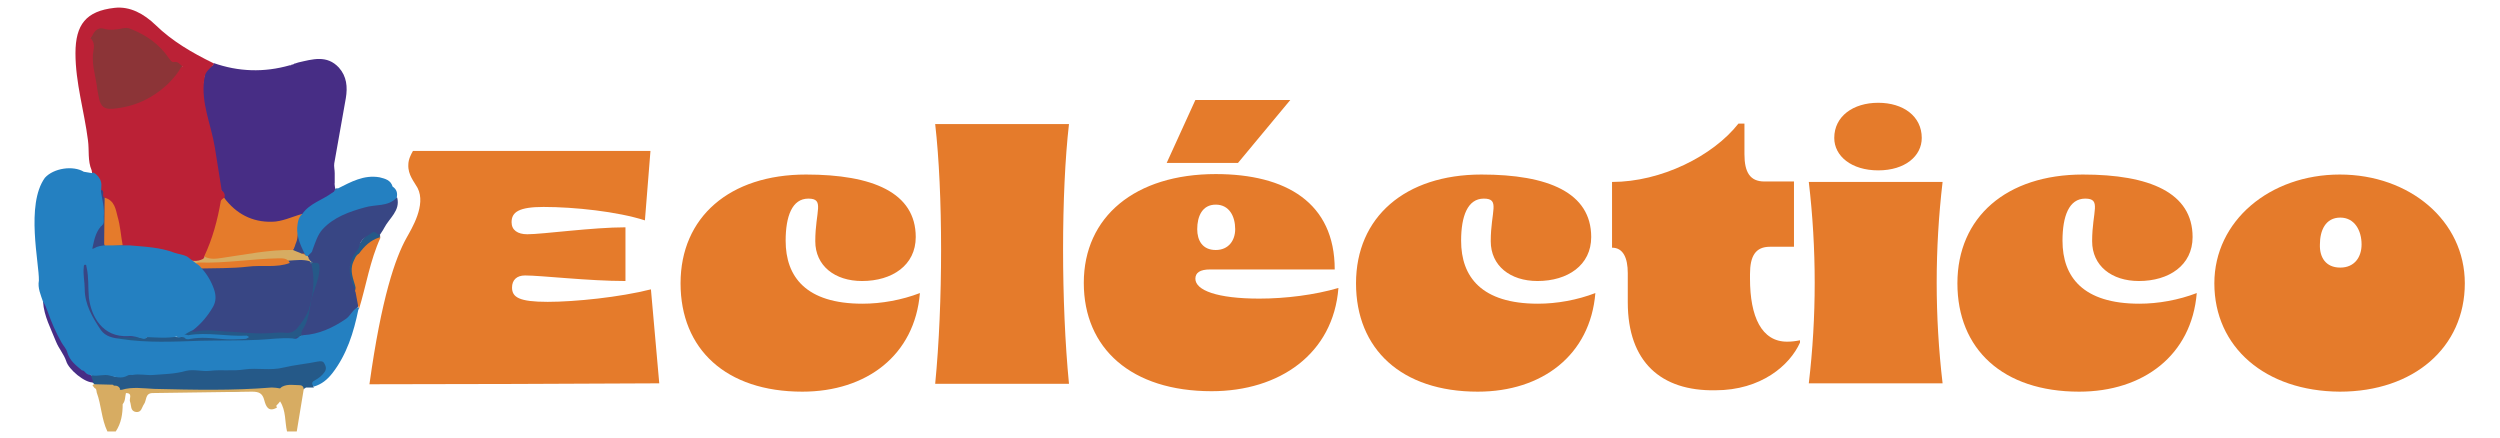 <?xml version="1.0" encoding="utf-8"?>
<!-- Generator: Adobe Illustrator 28.0.0, SVG Export Plug-In . SVG Version: 6.00 Build 0)  -->
<svg version="1.1" id="Layer_1" xmlns="http://www.w3.org/2000/svg" xmlns:xlink="http://www.w3.org/1999/xlink" x="0px" y="0px"
	 viewBox="0 0 540 94.7" style="enable-background:new 0 0 540 94.7;" xml:space="preserve">
<style type="text/css">
	.st0{fill:#255988;}
	.st1{fill:#2E6FAA;}
	.st2{fill:#E57B2B;}
	.st3{fill:#472D85;}
	.st4{fill:#D7AC62;}
	.st5{fill:#2480C1;}
	.st6{fill:#384684;}
	.st7{fill:#8C3437;}
	.st8{fill:#BB2136;}
	.st9{fill:#2D3756;}
	.st10{fill:#496D8F;}
</style>
<g>
	<g>
		<path class="st0" d="M29.8,74.1c11.3,0.3,22.7-0.2,34-0.5c0.2-0.4,0.5-0.5,0.8-0.6l0-0.1c0.1-0.1,0.2-0.2,0.3-0.2
			c0.1,0,0.1,0,0.2,0c0.5-1,1.3-2,1.6-3.1c1-3.8,1.8-7.6,2.7-11.4c0.2-0.6,0.4-1.2-0.2-1.8c-0.6-0.7-1,0.3-1.6,0.2
			c-0.1,0-0.2,0-0.3,0.1c-0.1,0.1-0.2,0.2-0.4,0.3c0.5,0.8-1,0.7-0.6,1.1c1.6,1.9,0.4,3.8,0.2,5.7c-0.2,2-1.3,3.7-2.1,5.5
			c-1.2,2.7-3.3,1.7-5.2,2c-4.7,0.6-9.4-0.2-14.1-0.5c-1.4-0.1-2.6,1-4,0.2c-0.7,0.4-1.4,0.8-2.1,1.2c0.1,0.4,0.3,0.6,0.5,0.6
			c-0.3-0.1-0.6-0.1-0.8,0c-0.2,0-0.4,0-0.6,0c-2.3-0.4-4.6-0.4-6.8,0.1c-0.2,0-0.4,0-0.6,0c-1.4-0.2-2.8-0.4-4.3-0.4
			c-0.4,0-1.7-0.3-1,1.1C27,73.7,28.4,74.1,29.8,74.1z M51.4,72.8c0.1,0,0.3,0,0.4,0C51.7,72.8,51.5,72.8,51.4,72.8
			c-0.9,0-1.9,0-2.8,0C49.5,72.8,50.4,72.8,51.4,72.8z M44.6,72.5c0.4,0.1,0.9,0.1,1.3,0.1c-1.3-0.1-2.5-0.1-3.8-0.1
			C43,72.5,43.8,72.4,44.6,72.5z M40.3,72.7c-0.1,0-0.2,0-0.2,0c-0.1,0-0.2,0-0.2,0C40,72.7,40.2,72.7,40.3,72.7z"/>
		<path class="st0" d="M82.1,51.3c0-0.1,0-0.3,0-0.4c-0.3-1.4-0.8-1.6-2.1-0.8c-1.5,1-2.2,2.4-3.2,3.8c-1.8,2.5-2.1,6.7-0.1,9.3
			c0.1-0.1,0.1-0.2,0.2-0.3c0-1,0-2-0.4-2.9c-0.8-2.2-0.1-3.9,1.4-5.4C79.4,53.5,80.8,52.4,82.1,51.3z"/>
		<path class="st0" d="M69,77.7c-4.8,0.6-9.5,1.9-14.5,1.7c-1.6-0.1-3.2,0.5-4.7,0.3c-2.8-0.4-5.7-0.2-8.5,0.1
			c-4.1,0.3-8.2,0.9-12.3,0.9c-1.7,0-3.3,1.2-5.1,0.3c-1.3-0.6-2.9-0.3-4.4,0.1c-0.3,0.8,0.2,1.2,0.7,1.7c0.1,0.1,0.2,0.2,0.2,0.3
			c1.2,0.7,2.4,0.2,3.7,0.3c0.1,0,0.2,0,0.3,0c0.1,0.3,0.8,0,0.8,0.5c0.2,0.1,0.3,0.3,0.5,0.4c0.2,0.2,0.5,0.3,0.8,0.3
			c1.2-0.2,2.4-0.3,3.5-0.2c6.4,0.3,12.9,0.1,19.3,0.2c2.2,0,4.4-0.4,6.6-0.2c1.7,0.2,3.3-0.2,4.9-0.3c1.6-0.3,3.1-0.6,4.7,0
			c0.2-0.1,0.4-0.3,0.6-0.4c0,0,0,0,0,0c0,0,0,0,0,0c0.6,0,1.2,0,1.7,0c-0.3-0.6,0-0.9,0.6-1.1c1.1-0.3,1.6-1.2,2.3-2
			c1-1-0.2-1.8-0.4-2.7C70.2,77.1,69.5,77.6,69,77.7z"/>
	</g>
	<path class="st1" d="M73,40.7c-0.1,0.7-0.5,0.9-1.1,0.9c0.2-0.3,0.4-0.6,0.6-0.9C72.6,40.7,72.8,40.7,73,40.7z"/>
	<path class="st2" d="M82.1,50.9C82.1,50.9,82.2,50.9,82.1,50.9c0,0.1,0,0.3,0,0.4c0,0,0,0,0,0C82,51.2,82,51,82.1,50.9z"/>
	<g>
		<path class="st3" d="M74.7,21.2c0.4-2.4,0.2-4.7-1.5-6.6c-2.6-2.8-5.7-1.8-8.8-1.1c-0.2,0.1-0.4,0.1-0.6,0.2c-0.1,0-0.2,0-0.3,0.1
			c-0.2,0.2-0.4,0.1-0.6,0.2c0,0,0,0.1,0,0.1c0,0,0,0,0,0c0,0,0,0,0,0c-0.1,0-0.2,0-0.3,0c0,0,0,0,0,0c0,0,0,0,0,0c0,0,0,0,0,0
			c-5.6,1.6-11.1,1.4-16.5-0.5c0,0.2-0.1,0.4-0.1,0.5c0,0,0,0-0.1,0c-1,0.5-1.7,1.3-1.8,2.5c-0.4,2-0.6,4-0.2,6.1
			c0.2,1.2,0.7,2.2,0.9,3.4c0.6,3.2,1.7,6.2,1.9,9.4c0.1,2.1,0.4,4.2,1.3,6.2c0.1,0.4,0.2,0.8,0.3,1.1c-0.2,0.8,0.4,1.3,0.9,1.8
			c2.3,2.3,5.2,3.4,8.3,4c0.9,0.2,1.7,0,2.6-0.3c1.6-0.5,3.3-1,4.9-1.5c0.3-0.1,0.7-0.2,0.9-0.5c1-1.7,2.6-2.5,4.4-3.2
			c0.6-0.2,1-0.7,1.4-1.1c0.1-0.1,0.2-0.2,0.3-0.3c0.2-0.3,0.4-0.6,0.4-1c0-0.2-0.1-0.4-0.1-0.7c0-0.1-0.1-0.3-0.1-0.4
			c0.1,0.1,0.2,0.3,0.1,0.4c0-0.9,0-1.7,0-2.6v0c0,0,0,0,0,0h0c0-0.7-0.2-1.5-0.1-2.1C73,30.6,73.9,25.9,74.7,21.2z"/>
		<path class="st3" d="M19.6,81c-0.4-0.6-1.1-0.8-1.7-1.2c-1.3-1.2-2.4-2.6-3.3-4.2c-1.7-3-3.3-6.1-4.3-9.4c-0.2-0.5-0.3-1.1-1-1
			c0.2,3.1,1.7,5.8,2.8,8.6c0.6,1.5,1.7,2.7,2.2,4.2c0.5,1.8,4.1,4.8,5.9,4.6C20,82.1,19.8,81.6,19.6,81L19.6,81z"/>
	</g>
	<path class="st4" d="M64.7,83.2c-1.2,0-2.5-0.3-3.7,0.3c-0.2,0.1-0.3,0.2-0.5,0.4c-0.6-0.1-1.2-0.2-1.8-0.2
		c-8.5,0.7-16.9,0.5-25.4,0.3c-2.3-0.1-4.7-0.5-7,0.2l0,0c-0.1,0-0.3,0-0.4,0c0-0.1,0-0.2,0-0.3c-0.2-0.4-0.6-0.6-1-0.6
		c-0.1,0-0.2,0-0.3,0c-0.1-0.1-0.1-0.1-0.2-0.2c-1.3,0-2.6-0.1-3.9-0.1c-1,0.1-0.2,0.5-0.1,0.8c0,0,0,0,0,0c0,0,0,0,0,0
		c0.5,0.2,0.4,0.6,0.5,1c1,2.7,1,5.7,2.3,8.4c0.6,0,1.2,0,1.8,0c1.2-1.8,1.5-3.8,1.5-5.9v0c0.6-0.7,0.5-1.6,0.7-2.4h0c0,0,0,0,0,0
		c1.6,0,0.6,1.3,0.9,1.9c0.3,0.8,0,2,1.3,2.2c1.2,0.1,1.2-1,1.7-1.7c0.6-0.8,0.2-2.4,1.9-2.4c7.1-0.1,14.3-0.2,21.4-0.3
		c1.5,0,2.3,0.3,2.7,1.9c0.3,1.1,0.8,2.6,2.6,1.6c0,0,0.1,0,0.1-0.1c0-0.1,0-0.1-0.1-0.2c0-0.1,0-0.1,0-0.2c0.3-0.3,0.6-0.6,0.8-0.9
		v0c1.3,2,1,4.4,1.5,6.5c0.7,0,1.4,0,2.1,0c0.5-3,1-6.1,1.5-9.1C65.6,83.4,65.1,83.2,64.7,83.2z"/>
	<path class="st4" d="M67,56.7c-1.4,0-2.8,0-4.3,0c-2.6-0.7-5.2-0.3-7.8,0c-4.1,0.3-8.3,0.7-12.4,0.5c-0.2,0-0.3,0.1-0.4,0.1
		c-0.7-0.4-1.6-0.6-1.9-1.5c1.3-0.2,2.7,0.3,3.9-0.3c1.8-0.4,3.6-0.3,5.4-0.6c3.4-0.4,6.7-1.1,10.1-1.3c1-0.1,2.1-0.1,3.1,0
		c0.8,0.1,1.5,0.6,2.3,0.8c0.2,0.1,0.4,0.1,0.6,0.2c0.1,0.1,0.2,0.1,0.3,0.2c0.1,0.1,0.1,0.2,0.2,0.3l0,0c0.4,0.2,0.6,0.5,0.9,0.9
		l0,0c0.1,0.1,0.1,0.2,0.1,0.3C67.2,56.5,67.1,56.6,67,56.7z"/>
	<path class="st5" d="M38.3,72.7c-2.3,0.4-4.5,0.2-6.8,0.1c-0.2-0.2-0.4-0.4-0.6-0.6c0.3-0.1,0.5-0.1,0.8-0.2
		c1.8-0.2,3.7-0.4,5.5-0.6C38.2,71.3,38.6,71.7,38.3,72.7z"/>
	<path class="st5" d="M19.6,81c-0.8,0-1.3-0.6-1.7-1.2C18.7,79.8,19.7,79.7,19.6,81z"/>
	<path class="st5" d="M39.8,72.9c-0.3-0.1-0.6-0.1-0.9-0.2c0.1-0.2,0.2-0.4,0.3-0.6c0.5,0.1,1,0.2,1.4,0.3
		C40.7,73.1,40.2,72.9,39.8,72.9z"/>
	<path class="st6" d="M63.8,73.6c-0.1-0.8,0.2-1,0.8-0.6C64.4,73.2,64.1,73.4,63.8,73.6z"/>
	<path class="st7" d="M20.2,37.5c0.4-0.1,0.6,0.2,0.6,0.5C20.4,38,20.2,37.9,20.2,37.5z"/>
	<path class="st6" d="M64.7,73c0.1-0.1,0.2-0.2,0.3-0.2C64.9,72.8,64.8,72.9,64.7,73z"/>
	<path class="st7" d="M20.8,38c0.1,0.1,0.2,0.2,0.3,0.3C20.9,38.2,20.9,38.1,20.8,38z"/>
	<path class="st7" d="M19.4,8.3C19.9,6.1,21,5,23.4,5.9C23.8,6,24.3,6,24.7,6c5.8-1.1,9.2,2.4,12.2,6.5c0.2,0.3,0.7,0.6,1,0.5
		c1.3-0.5,1.4,0.5,1.6,1.3c-1.8,4.5-5.7,6.6-9.8,8.5c-2,0.9-4.1,1.2-6.1,1.2c-2.2,0-2.4-1.9-2.8-3.6C19.8,16.4,19.9,12.3,19.4,8.3z"
		/>
	<path class="st8" d="M48.2,41.4c-0.1-0.1-0.2-0.2-0.3-0.2c-0.5-3.1-1-6.3-1.5-9.4c-0.8-4.9-3-9.5-2.3-14.6c0.1-0.2,0.1-0.4,0.1-0.6
		c0,0,0,0,0,0c0,0,0,0,0,0c0.2-1.1,1-1.7,1.7-2.4c0.3-0.2,0.3-0.4,0.1-0.6c-4.5-2.2-8.8-4.7-12.4-8.2c-2.5-2.4-5.5-4.1-8.9-3.7
		c-6.1,0.7-8.4,3.6-8.4,9.8c0,6.4,1.9,12.5,2.7,18.8c0.3,2.2-0.1,4.4,0.8,6.5l0,0c0,0.2,0.1,0.4,0.1,0.6c0.1,0,0.1,0,0.2,0.1
		c0.2,0.1,0.4,0.3,0.6,0.5l0,0c0.1,0.1,0.2,0.1,0.3,0.3c0.6,0.8,0.5,1.8,0.6,2.7c0.4,0.7,0.3,1.6,1.1,2.1c0.5,0.3,0.9,0.7,1.2,1.3
		c0.9,1.7,1.4,3.6,1.7,5.5c0.2,1.1,0.1,2.3,0.6,3.3c0.5,0.3,1-0.1,1.5,0.3c4.2,0.4,8.3,1.1,12.3,2.4c1.3,0.5,2.6,0.7,3.9,0
		c1.5-2.2,2.4-4.6,3-7.1c0.5-2,0.7-4.1,1.5-5.9C48.7,42.2,48.5,41.8,48.2,41.4z M36.3,18.1c-3.4,3.2-7.3,5-12,5.4
		c-1.7,0.1-2.5-0.4-2.9-2.2c-0.2-1-0.4-1.9-0.5-2.9c-0.4-2.5-1.2-5-0.7-7.6c0.2-0.9,0.1-1.9-0.7-2.6C19.9,8,20,7.5,20.2,7.2
		c0.5-0.8,1.3-1.3,2.2-1c1.4,0.4,2.8,0.2,4.2-0.1c0.5-0.1,1-0.1,1.5,0.1c3.4,1.3,6.3,3.3,8.4,6.4c0.3,0.4,0.6,0.9,1.1,0.8
		c0.9-0.2,1.3,0.6,1.9,1c0,0,0,0,0,0c-0.1,0-0.2,0-0.3,0C38.5,15.7,37.5,16.9,36.3,18.1z"/>
	<path class="st9" d="M67.1,56c-0.3-0.3-0.6-0.6-0.9-0.9c0.2,0,0.4,0,0.6,0C66.8,55.4,66.9,55.7,67.1,56z"/>
	<path class="st9" d="M67.4,56.3c0.1,0.1,0.2,0.2,0.3,0.3c0,0-0.1,0.1-0.1,0.1c-0.1,0-0.3,0-0.3-0.1C67.2,56.4,67.3,56.3,67.4,56.3z
		"/>
	<path class="st9" d="M67.2,56.4c-0.1-0.1-0.1-0.2-0.2-0.3c0.1,0.1,0.2,0.1,0.4,0.2C67.4,56.3,67.4,56.4,67.2,56.4L67.2,56.4z"/>
	<g>
		<path class="st6" d="M20.6,67.7c-1.4-3.3-0.9-6.8-1.5-10.2C18.9,57,19.4,56,18.7,56c-0.8,0-1.1,0.9-1.1,1.7
			c0.2,3.7,0,7.5,2.1,10.9c1.4,2.4,2.6,4.9,5.9,4.9c-0.6-0.8,0.2-0.6,0.5-0.6c1.6,0,3.2,0,4.8-0.1c-1.4-0.7-2.9-0.7-4.4-0.8
			C23.5,71.9,21.7,70.3,20.6,67.7z"/>
		<path class="st6" d="M19.8,54.6c0.4-1,1.5-0.8,2.2-1.2c2,0,3.9,0,5.9,0c-0.4-0.1-0.9-0.2-1.3-0.3c-0.6-0.5-1.3-0.5-2-0.5
			c-1.2,0.1-1.5-0.5-1.5-1.6c0-2,0-4,0-6c0-0.8,0-1.6-0.5-2.3c-0.8-0.3,0.3-1.6-0.9-1.7c-0.5,0.4-0.4,1-0.2,1.4
			c0.9,2,0.4,4.2,0.4,6.3c0,0,0,0,0,0c0,0,0,0,0,0c-0.4-0.3-1.1-0.4-1.1,0c-0.2,2-1.3,3.8-1.6,5.7C19,55,19.7,54.8,19.8,54.6z"/>
		<path class="st6" d="M85.8,42.7c-0.6-0.2-1.1,0.1-1.5,0.4c-0.6,0.5-1.3,0.7-2,0.7c-3.4,0-6.5,1.3-9.5,2.8
			c-1.6,0.8-3.4,1.8-4.1,3.7c-0.6,1.6-1.3,3.1-2.1,4.5c-0.1,0.4,0,0.7,0.1,1.1c0.1,0.1,0.2,0.3,0.3,0.4c0.1,0.1,0.2,0.2,0.3,0.3
			c0.2,0.1,0.4,0.2,0.6,0.2c1.1-0.2,1.1,0.4,1.1,1.3c-0.1,2.5-1.3,4.6-1.8,6.9c-0.4,2.2-0.6,4.4-1.9,6.3c-0.2,0.4-0.3,0.8-0.1,1.3
			c5-0.3,9.2-2,12.1-6.3c0.6-1.1,0.2-2.1-0.2-3.1c-1.8-3.1-2.4-6.1,0.1-9.2c0.2-0.2,0.3-0.5,0.4-0.8c0.3-1.6,1.6-2.1,2.7-2.9
			c0.5-0.4,0.9-0.1,1.3,0.3c0.1,0.1,0.4,0,0.4,0.2c0.3-0.5,0.7-1,1-1.6C84.1,47.1,86.5,45.5,85.8,42.7z"/>
		<path class="st6" d="M67.2,56.7c-0.1-0.1-0.2-0.2-0.4-0.3c-1.4-0.4-2.9-0.2-4.4-0.1c-0.5,0.1-0.9,0.2-1.4,0.3
			c-5.2,0.2-10.4,0.8-15.6,0.8c-0.8,0-1.7-0.2-2.3,0.6c0.2,0.3,0.3,0.6,0.5,0.9c4.3,5.5,2.4,8.1-2.3,12.1c0,0.9,0.7,0.7,1.2,0.6
			c2.1-0.5,4.1-0.1,6.2,0c2.8,0.1,5.7,0.5,8.5,0.4c1.5,0,3-0.3,4.6-0.1c0.9,0.1,1.8-0.3,2.4-1c1-1.2,1.9-2.5,2.5-4
			C67.7,63.5,68.1,60.2,67.2,56.7z"/>
		<path class="st6" d="M65.8,54.9L65.8,54.9c0.2,0.1,0.2,0,0.3,0c-0.5-1.9-1.6-3.6-1.4-5.7c-1.1,1.4-1.1,3.2-1.4,4.8
			c0.6,0.3,1.3,0.5,1.9,0.8C65.4,54.8,65.7,54.6,65.8,54.9z"/>
	</g>
	<path class="st7" d="M65.8,55c0.1,0,0.2-0.1,0.3-0.1c0,0.1,0,0.2,0,0.3C66,55.1,65.9,55.1,65.8,55z"/>
	<g>
		<path class="st2" d="M81.9,51.3c-1.9,0.6-3.2,1.9-4.3,3.4c0,0,0,0.1-0.1,0.1c-0.7,0.4-0.9,1.2-1.2,1.8c-0.8,1.9,0,3.6,0.5,5.4
			c0,0.2,0,0.5-0.1,0.7c0,0.2,0,0.3,0.1,0.4c0.2,1.1,0.4,2.1,0.6,3.2c0,0.2,0.1,0.4,0.1,0.6c1.6-5.2,2.4-10.6,4.7-15.6
			C82.1,51.3,82,51.3,81.9,51.3z"/>
		<path class="st2" d="M60.1,55.8c-5.7,0.1-11.4,1.1-17.1,0.9c-0.4,0-0.8,0.1-0.9,0.6c0.3,0.2,0.6,0.4,0.9,0.7
			c3.5-0.1,7.1,0,10.5-0.4c3-0.4,6.2,0.3,9.1-0.8C62.1,55.7,61,55.8,60.1,55.8z"/>
		<path class="st2" d="M48.4,42.7c-0.2,0.2-0.6,0.4-0.7,0.7c-0.7,4.1-1.8,8.2-3.6,12c1.3,0.7,2.6,0.5,3.9,0.3
			c5-0.7,10.1-1.8,15.2-1.7c0.5-0.4,0.5-1.1,0.8-1.7c0.4-1,0.2-2.1,0.7-3.1c0.2-1,0.4-2,0.6-3c-2.2,0.6-4.4,1.7-6.6,1.7
			C54.5,48,51,46.2,48.4,42.7z"/>
		<path class="st2" d="M22.6,42.7c0,3.3-0.1,6.6-0.1,9.9c0,0.5,0.3,0.7,0.8,0.6c1.1-0.1,2.1-0.1,3.2-0.2c-0.4-2.1-0.5-4.2-1.1-6.2
			C25,45.3,24.8,43.3,22.6,42.7z"/>
	</g>
	<path class="st10" d="M67.2,56.4C67.2,56.4,67.3,56.4,67.2,56.4c0.2,0.1,0.3,0.2,0.4,0.3c-0.2,0.1-0.3,0.2-0.5,0.3
		c0-0.1,0-0.2-0.1-0.3C67.1,56.6,67.2,56.5,67.2,56.4z"/>
	<g>
		<path class="st5" d="M84.8,40.3c-0.4-1.4-1.6-1.7-2.8-2c-3.4-0.6-6.2,1-9,2.4c-0.4,0.3-0.8,0.6-1.1,0.9c0,0-0.1,0-0.1,0
			c0,0,0,0,0,0c0,0,0,0,0,0c-2.1,1.6-4.9,2.3-6.5,4.6c-0.9,0.8-1,1.9-1.1,3c-0.1,2,0.7,3.7,1.5,5.4c0.1,0.1,0.1,0.2,0.2,0.4
			c0.1,0.1,0.2,0.2,0.3,0.3c0.2,0,0.4,0,0.5-0.2c0.3-0.4,0.7-0.5,0.8-1.1c0.6-1.6,1.1-3.3,2.2-4.5c2.4-2.6,5.8-3.8,9.1-4.7
			c2.3-0.7,5-0.1,6.9-2.1C85.9,41.7,85.7,40.9,84.8,40.3z"/>
		<path class="st5" d="M77.2,66.4c-1.1,0.6-1.5,1.8-2.5,2.5c-2.8,1.9-5.8,3.3-9.2,3.5c-0.1,0-0.3,0.1-0.4,0.1
			c-0.1,0.1-0.3,0.1-0.4,0.2c-0.1,0.1-0.2,0.2-0.3,0.2c-0.4,0.4-0.8,0.3-1.2,0.2c-2.5-0.2-4.9,0.2-7.3,0.3
			c-4.2,0.2-8.4,0.1-12.5,0.2c-5.8,0.2-11.6,0.5-17.4-0.4c-1.6-0.2-3.2-0.5-4.2-1.9c-1.8-2.7-3.5-5.5-3.5-8.9c0-1.6-0.4-3.1-0.2-4.7
			c0-0.2,0-0.6,0.4-0.5c0.2,0,0.1,0.3,0.2,0.5c0.5,2.2,0.3,4.4,0.5,6.6c0.5,4,2.9,8.6,8.5,8.3c1.1-0.1,2.2,0.3,3.3,0.6
			c0.2,0,0.4,0,0.6-0.2c0.1-0.2,0.1-0.5-0.1-0.7c0,0-0.3-0.1,0,0c1.7,0.6,3.2-0.2,4.8-0.3c0.7-0.1,1.5-0.1,1.9,0.7
			c0.2,0.2,0.4,0.2,0.6,0.2c0.3,0,0.5-0.3,0.7-0.4c0.7-0.4,1.4-0.9,2.2-1.2c1.8-1.4,3.2-3.1,4.3-5c0.7-1.2,0.7-2.5,0.2-3.9
			c-0.6-1.7-1.5-3.2-2.7-4.5c-0.3-0.4-0.6-0.7-1-0.9c-0.7-0.5-1.4-1.1-2.1-1.6c-0.8-0.4-1.8-0.5-2.7-0.8c-3.1-1.2-6.4-1.3-9.7-1.6
			c-1.8,0-3.7,0-5.5,0c-0.7,0.1-1.5,0.2-2.1,0.6C20,53.7,19.9,54,20,53.4c0.4-1.9,0.8-3.7,2.3-5c0.2-0.5,0.1-1.1,0.1-1.6
			c0.2-1.8-0.3-3.6-0.6-5.4c0.1-1,0.3-2.1-0.4-3c-0.1-0.2-0.2-0.3-0.4-0.5c-0.1-0.1-0.2-0.2-0.3-0.3c-0.1-0.1-0.3-0.2-0.5-0.3
			c-0.1-0.1-0.2,0-0.3,0.1c-0.6-0.1-1.2-0.2-1.8-0.3c-2.3-1.4-6.5-0.8-8.4,1.3C5.5,44.2,8.5,57,8.4,60.6c-0.3,1.6,0.4,3.1,0.9,4.6
			c0.5,0.6,0.7,1.4,1,2.1c0.8,2.3,1.8,4.6,3,6.7c0.4,0.7,1,1.3,1.2,2c0.5,1.9,1.9,2.9,3.2,4c0.8,0.1,1.5,0.4,1.9,1
			c0.1,0.1,0.3,0.1,0.4,0.1c1.2,0.2,2.5-0.3,3.6,0c1.4,0.3,2.6,0.8,4,0c0.3-0.2,0.7-0.1,1-0.1c1.5-0.3,3,0.1,4.4,0
			c2.4-0.2,4.8-0.2,7.2-0.9c1.7-0.4,3.5,0.2,5.1,0c2.5-0.3,5,0.1,7.5-0.3c2.8-0.4,5.6,0.3,8.4-0.4c2.5-0.6,5-0.8,7.4-1.3
			c0.6-0.1,1.2-0.2,1.5,0.5c0.4,0.7,0.4,1.3-0.1,1.9c-0.5,0.7-1.2,1.2-1.9,1.6c-0.6,0.3-1,0.7-0.3,1.4c1.7-0.5,2.9-1.5,4-2.9
			c3.1-4,4.6-8.8,5.6-13.7C77.5,66.7,77.7,66.4,77.2,66.4z"/>
		<path class="st5" d="M40.7,72.4c-0.3,0.2-0.6,0.3-0.9,0.5c0.4,0.5,0.9,0.4,1.3,0.3c2.2-0.4,4.4-0.2,6.6,0c1.8,0.2,3.5,0.1,5.3,0
			c0.3,0,0.6-0.3,0.8-0.4c-0.2-0.1-0.5-0.4-0.7-0.3C49,72.7,44.8,71.7,40.7,72.4z"/>
	</g>
	<path class="st7" d="M65.2,54.8c0.3-0.1,0.5-0.2,0.6,0.2C65.6,54.9,65.4,54.8,65.2,54.8z"/>
	<path class="st2" d="M89.2,32.6h51.3l-1.2,15c-5.9-1.9-15.2-2.9-21.9-2.9c-5.3,0-6.9,1.1-6.9,3.3c0,1.7,1.3,2.6,3.4,2.6
		c3.3,0,14.1-1.5,21.2-1.5v11.6c-8,0-18.2-1.2-21.7-1.2c-1.8,0-2.8,1-2.8,2.6c0,2.1,1.5,3.1,7.7,3.1c5.9,0,15.6-1,22.3-2.7l1.8,20.3
		c-20.9,0.1-41.8,0.2-62.6,0.2c2.6-18.7,5.6-27.3,8-31.6c1.1-2,4.3-7.1,2.4-10.8c-0.7-1.3-2.1-2.8-2-5
		C88.2,34.4,88.8,33.3,89.2,32.6z"/>
	<path class="st2" d="M174.6,42.9c-3.5,0-4.9,3.8-4.9,9.1c0,7.8,4.4,13.6,16.6,13.6c4.1,0,8.5-0.8,12.4-2.3
		c-1.1,13.4-11.5,21.3-25.4,21.3c-16.5,0-26.3-9.2-26.3-23.4c0-14.3,10.6-23.5,27.1-23.5c14.4,0,23.7,3.9,23.7,13.5
		c0,6.1-5.1,9.5-11.6,9.5c-5.9,0-10.1-3.3-10.1-8.6C176.1,45.6,178.2,42.9,174.6,42.9z"/>
	<path class="st2" d="M230.9,82.9H202c1.7-17.3,1.7-41.3,0-56.1h28.9C229.2,41.6,229.2,65.5,230.9,82.9z"/>
	<path class="st2" d="M272,64.5c5.7,0,12-0.8,17.1-2.3c-1.1,14.2-12.7,22.3-27.4,22.3c-17.3,0-27.6-9.2-27.6-23.4
		c0-14.3,11.1-23.5,28.5-23.5c15.2,0,25.7,6.2,25.7,20.6h-26.9c-2.2,0-3.2,0.7-3.2,2C258.2,62.7,262.9,64.5,272,64.5z M258.2,21.6
		h20.5l-11.3,13.6H252L258.2,21.6z M262.6,54c2.8,0,4.2-2.1,4.2-4.5c0-2.8-1.3-5.3-4.2-5.3s-4,2.5-4,5.3
		C258.6,51.9,259.7,54,262.6,54z"/>
	<path class="st2" d="M320.5,42.9c-3.5,0-4.9,3.8-4.9,9.1c0,7.8,4.4,13.6,16.6,13.6c4.1,0,8.5-0.8,12.4-2.3
		c-1.1,13.4-11.5,21.3-25.4,21.3c-16.5,0-26.3-9.2-26.3-23.4c0-14.3,10.6-23.5,27.1-23.5c14.4,0,23.7,3.9,23.7,13.5
		c0,6.1-5.1,9.5-11.6,9.5c-5.9,0-10.1-3.3-10.1-8.6C322,45.6,324.1,42.9,320.5,42.9z"/>
	<path class="st2" d="M351.6,65.3V59c0-3.3-1-5.5-3.4-5.5V39.3c10.6,0,21.8-5.6,27.3-12.6h1.3v6.6c0,3.9,1.2,5.9,4.3,5.9h6.4v14.1
		h-5.2c-3.1,0-4.3,2-4.3,5.9v1c0,8.2,2.5,13.6,8,13.6c1,0,1.8-0.1,2.8-0.3v0.5c-2.2,4.9-8.4,10.3-18.3,10.3
		C358.8,84.5,351.6,78.2,351.6,65.3z"/>
	<path class="st2" d="M390.7,39.3h28.9c-1.7,14.5-1.7,29,0,43.5h-28.9C392.4,68.4,392.4,53.8,390.7,39.3z M396.2,29.8
		c0-4.7,4.1-7.6,9.5-7.6c5.4,0,9.4,2.9,9.4,7.6c0,3.9-3.6,7-9.4,7C399.9,36.8,396.2,33.7,396.2,29.8z"/>
	<path class="st2" d="M450.4,42.9c-3.5,0-4.9,3.8-4.9,9.1c0,7.8,4.4,13.6,16.6,13.6c4.1,0,8.5-0.8,12.4-2.3
		c-1.1,13.4-11.5,21.3-25.4,21.3c-16.5,0-26.3-9.2-26.3-23.4c0-14.3,10.6-23.5,27.1-23.5c14.4,0,23.7,3.9,23.7,13.5
		c0,6.1-5.1,9.5-11.6,9.5c-5.9,0-10.1-3.3-10.1-8.6C451.9,45.6,454,42.9,450.4,42.9z"/>
	<path class="st2" d="M478.3,61.2c0-13.5,12-23.5,27.1-23.5c15.1,0,27,10,27,23.5c0,13.8-11,23.4-27,23.4
		C489.3,84.5,478.3,75,478.3,61.2z M505.5,57.8c3.1,0,4.6-2.3,4.6-5c0-3-1.5-5.8-4.6-5.8c-3.2,0-4.4,2.8-4.4,5.8
		C501,55.5,502.3,57.8,505.5,57.8z"/>
</g>
</svg>
